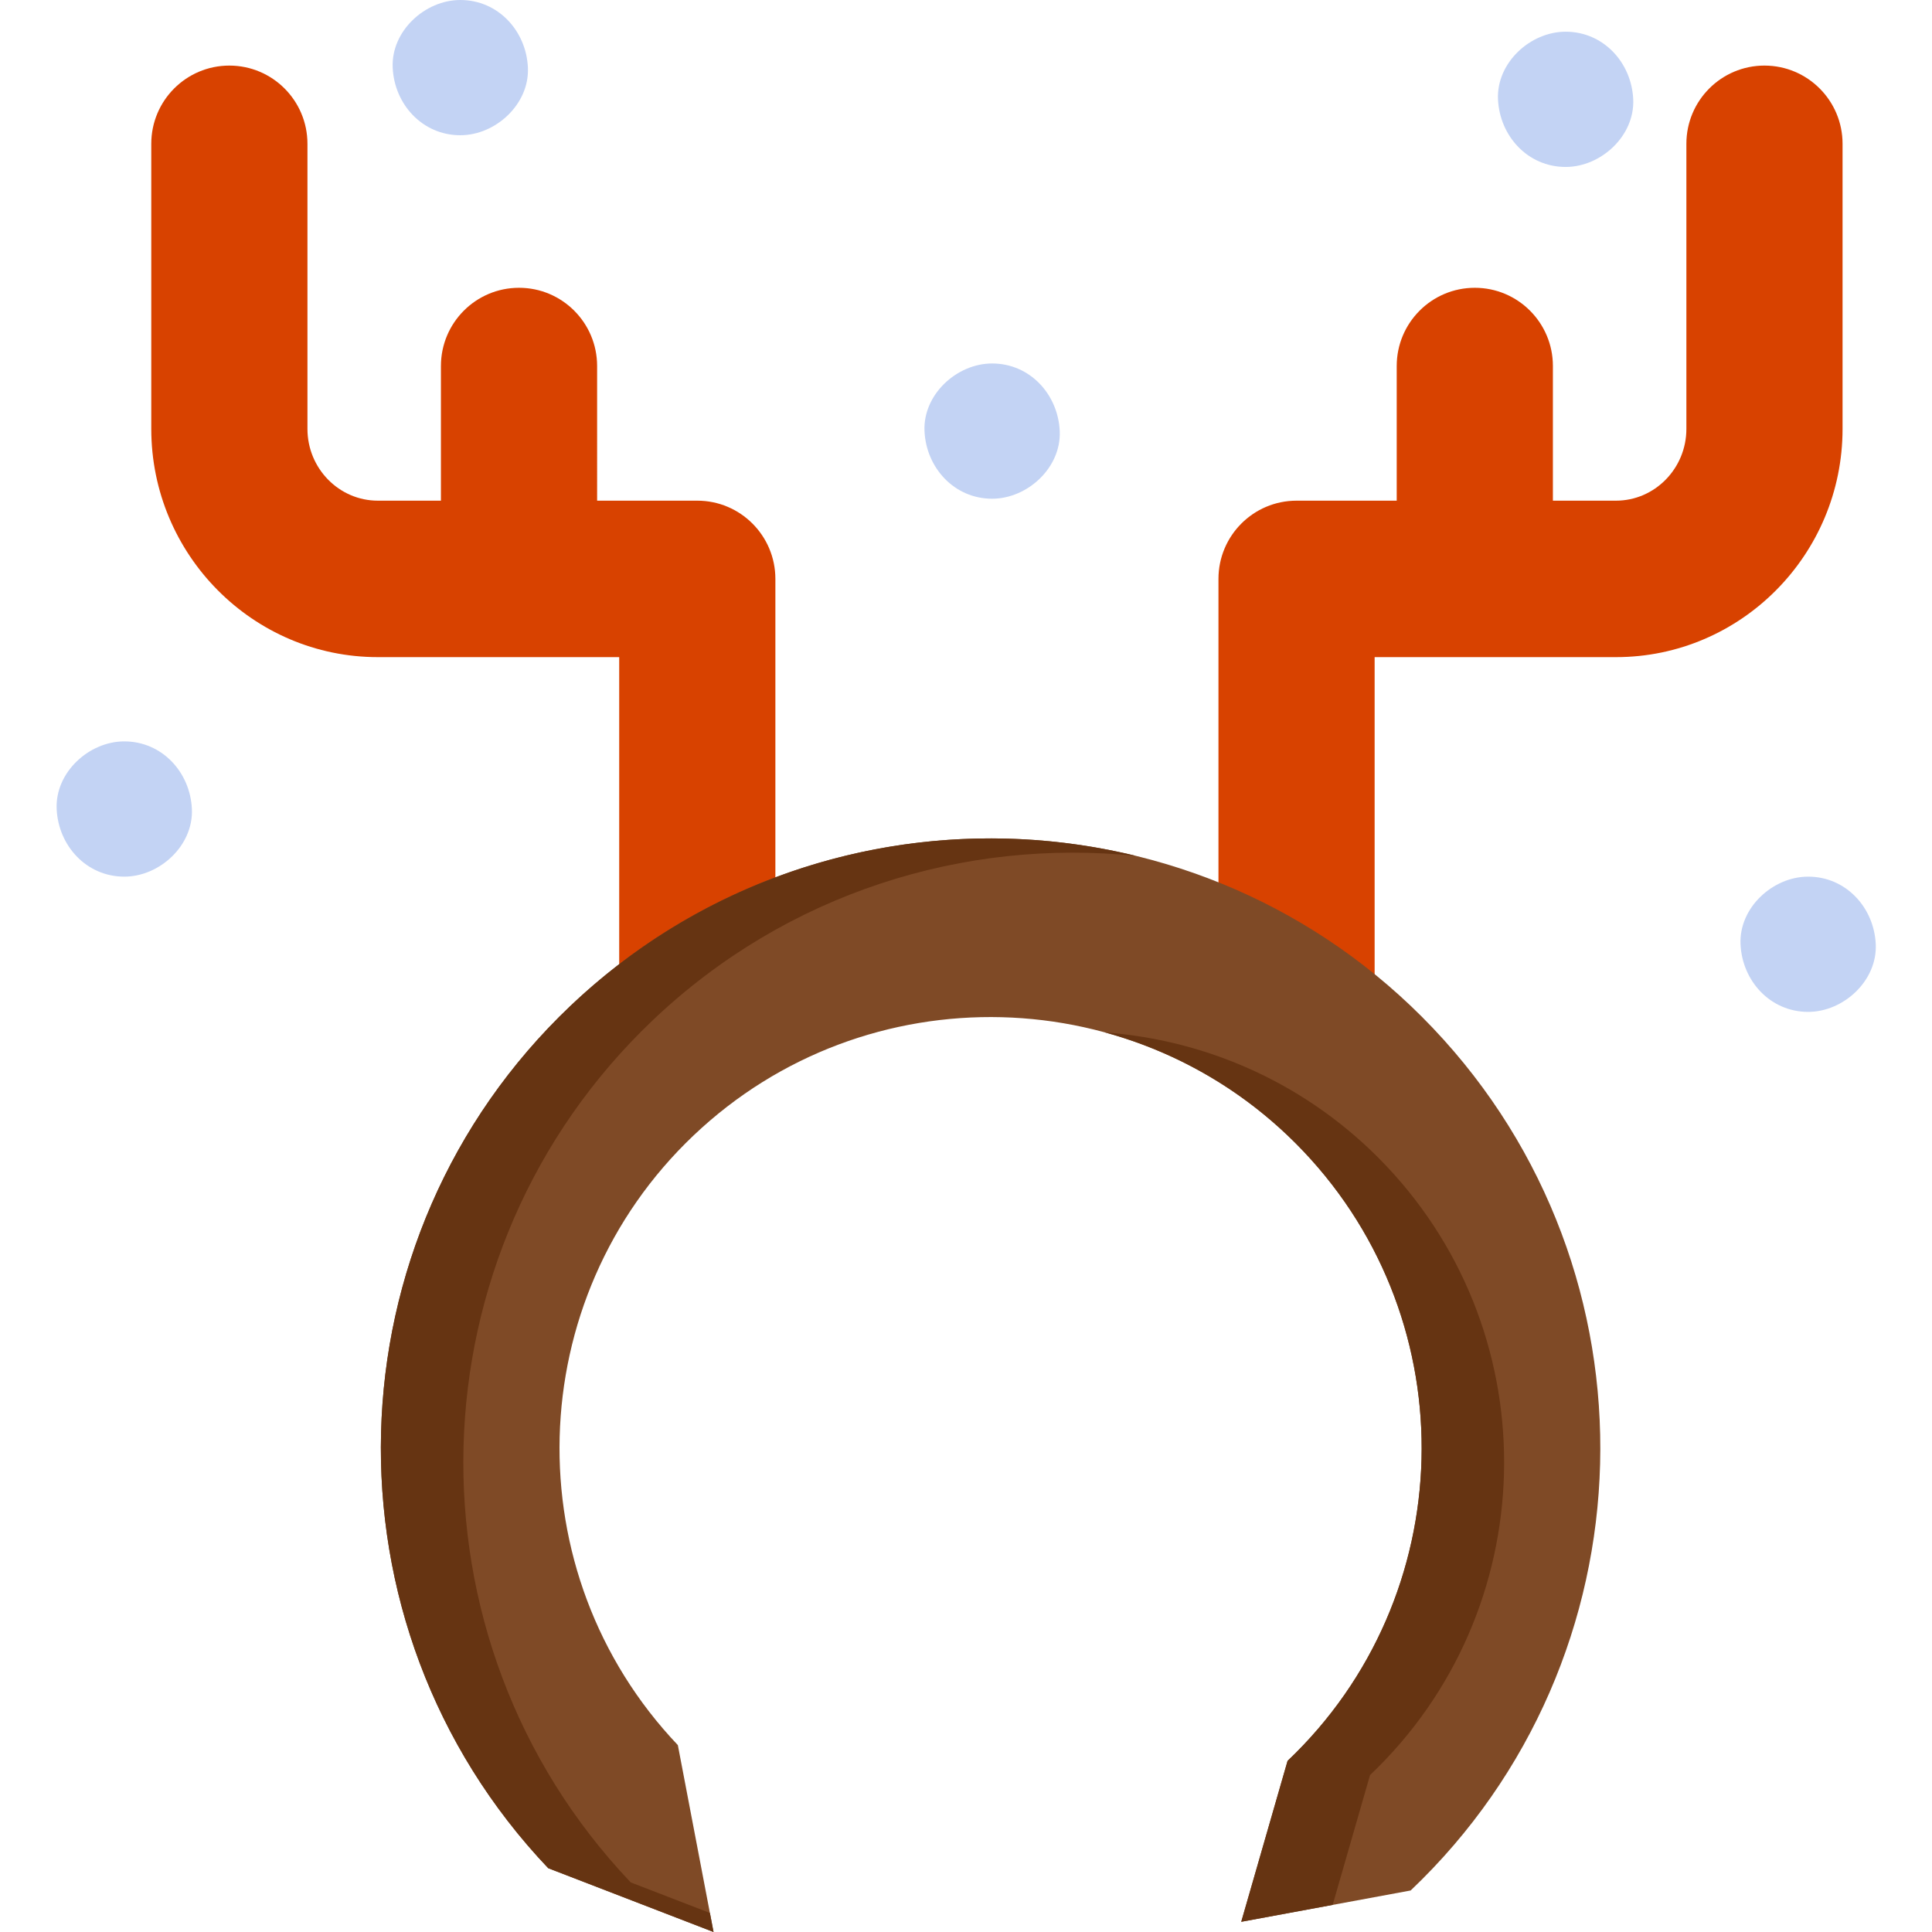 <svg height="512pt" viewBox="-15 0 512 512" width="512pt" xmlns="http://www.w3.org/2000/svg"><path d="M169.79 132.684h-26.548V96.996c0-11.45-9.265-20.73-20.695-20.73s-20.695 9.28-20.695 20.73v35.688H85.148c-10.296 0-18.671-8.536-18.671-19.028V38.11c0-11.449-9.266-20.73-20.696-20.73S25.09 26.66 25.09 38.109v75.547c0 33.356 26.941 60.492 60.062 60.492h63.942v98.547c0 11.45 9.265 20.735 20.695 20.735s20.695-9.282 20.695-20.735V153.418c-.004-11.453-9.27-20.734-20.695-20.734zM452.604 17.379c-11.43 0-20.695 9.281-20.695 20.73v75.547c0 10.492-8.375 19.028-18.672 19.028h-16.703V96.996c0-11.45-9.265-20.73-20.695-20.73s-20.695 9.28-20.695 20.73v35.688h-26.543c-11.43 0-20.696 9.28-20.696 20.734v119.277c0 11.45 9.266 20.735 20.696 20.735 11.425 0 20.691-9.282 20.691-20.735v-98.547h63.945c33.117 0 60.059-27.136 60.059-60.492V38.11c.004-11.449-9.266-20.73-20.692-20.73zm0 0" fill="#d84200"/><g fill="#c3d3f4"><path d="M247.922 96.324c-9.371 0-18.356 8.242-17.918 17.922.434 9.707 7.875 17.922 17.918 17.922 9.371 0 18.351-8.246 17.918-17.922-.434-9.707-7.871-17.922-17.918-17.922zM106.984 0C97.61 0 88.63 8.242 89.066 17.922c.434 9.707 7.875 17.918 17.918 17.918 9.371 0 18.352-8.246 17.918-17.918C124.47 8.215 117.032 0 106.984 0zm292.922 8.402c-9.375 0-18.355 8.243-17.922 17.922.438 9.707 7.875 17.922 17.922 17.922 9.371 0 18.352-8.246 17.914-17.922-.43-9.707-7.87-17.922-17.914-17.922zm64.27 223.918c-9.375 0-18.356 8.239-17.918 17.918.433 9.707 7.875 17.922 17.918 17.922 9.37 0 18.351-8.246 17.918-17.922-.434-9.707-7.871-17.918-17.918-17.918zM17.934 196.477c-9.371 0-18.356 8.242-17.918 17.921.433 9.707 7.875 17.922 17.918 17.922 9.37 0 18.355-8.246 17.918-17.922-.43-9.707-7.872-17.921-17.918-17.921zm0 0"/></g><path d="M358.836 500.996l-44.895 8.3 12.278-42.648c45.699-43.398 47.57-115.882 4.172-161.578-43.395-45.699-115.88-47.574-161.579-4.175-45.699 43.398-47.57 115.882-4.175 161.578L174.094 512l-43.805-16.906c-61.379-64.64-58.73-167.164 5.906-228.547 64.637-61.383 167.16-58.735 228.543 5.906 61.383 64.637 58.735 167.16-5.902 228.543zm0 0" fill="#7f4a26"/><path d="M152.145 498.855c-61.38-64.636-58.73-167.16 5.906-228.542 35.578-33.79 82.637-48.165 127.996-43.493-51.664-12.597-108.508.465-149.852 39.727C71.56 327.93 68.91 430.453 130.29 495.094L174.094 512l-.961-5.043zm174.074-32.207l-12.278 42.645 24.23-4.477 9.903-34.402c45.7-43.398 47.57-115.883 4.172-161.578-20.324-21.406-47.031-33.195-74.375-35.223 19.418 5.317 37.672 15.82 52.52 31.457 43.398 45.696 41.527 118.18-4.172 161.578zm0 0" fill="#663412"/></svg>
